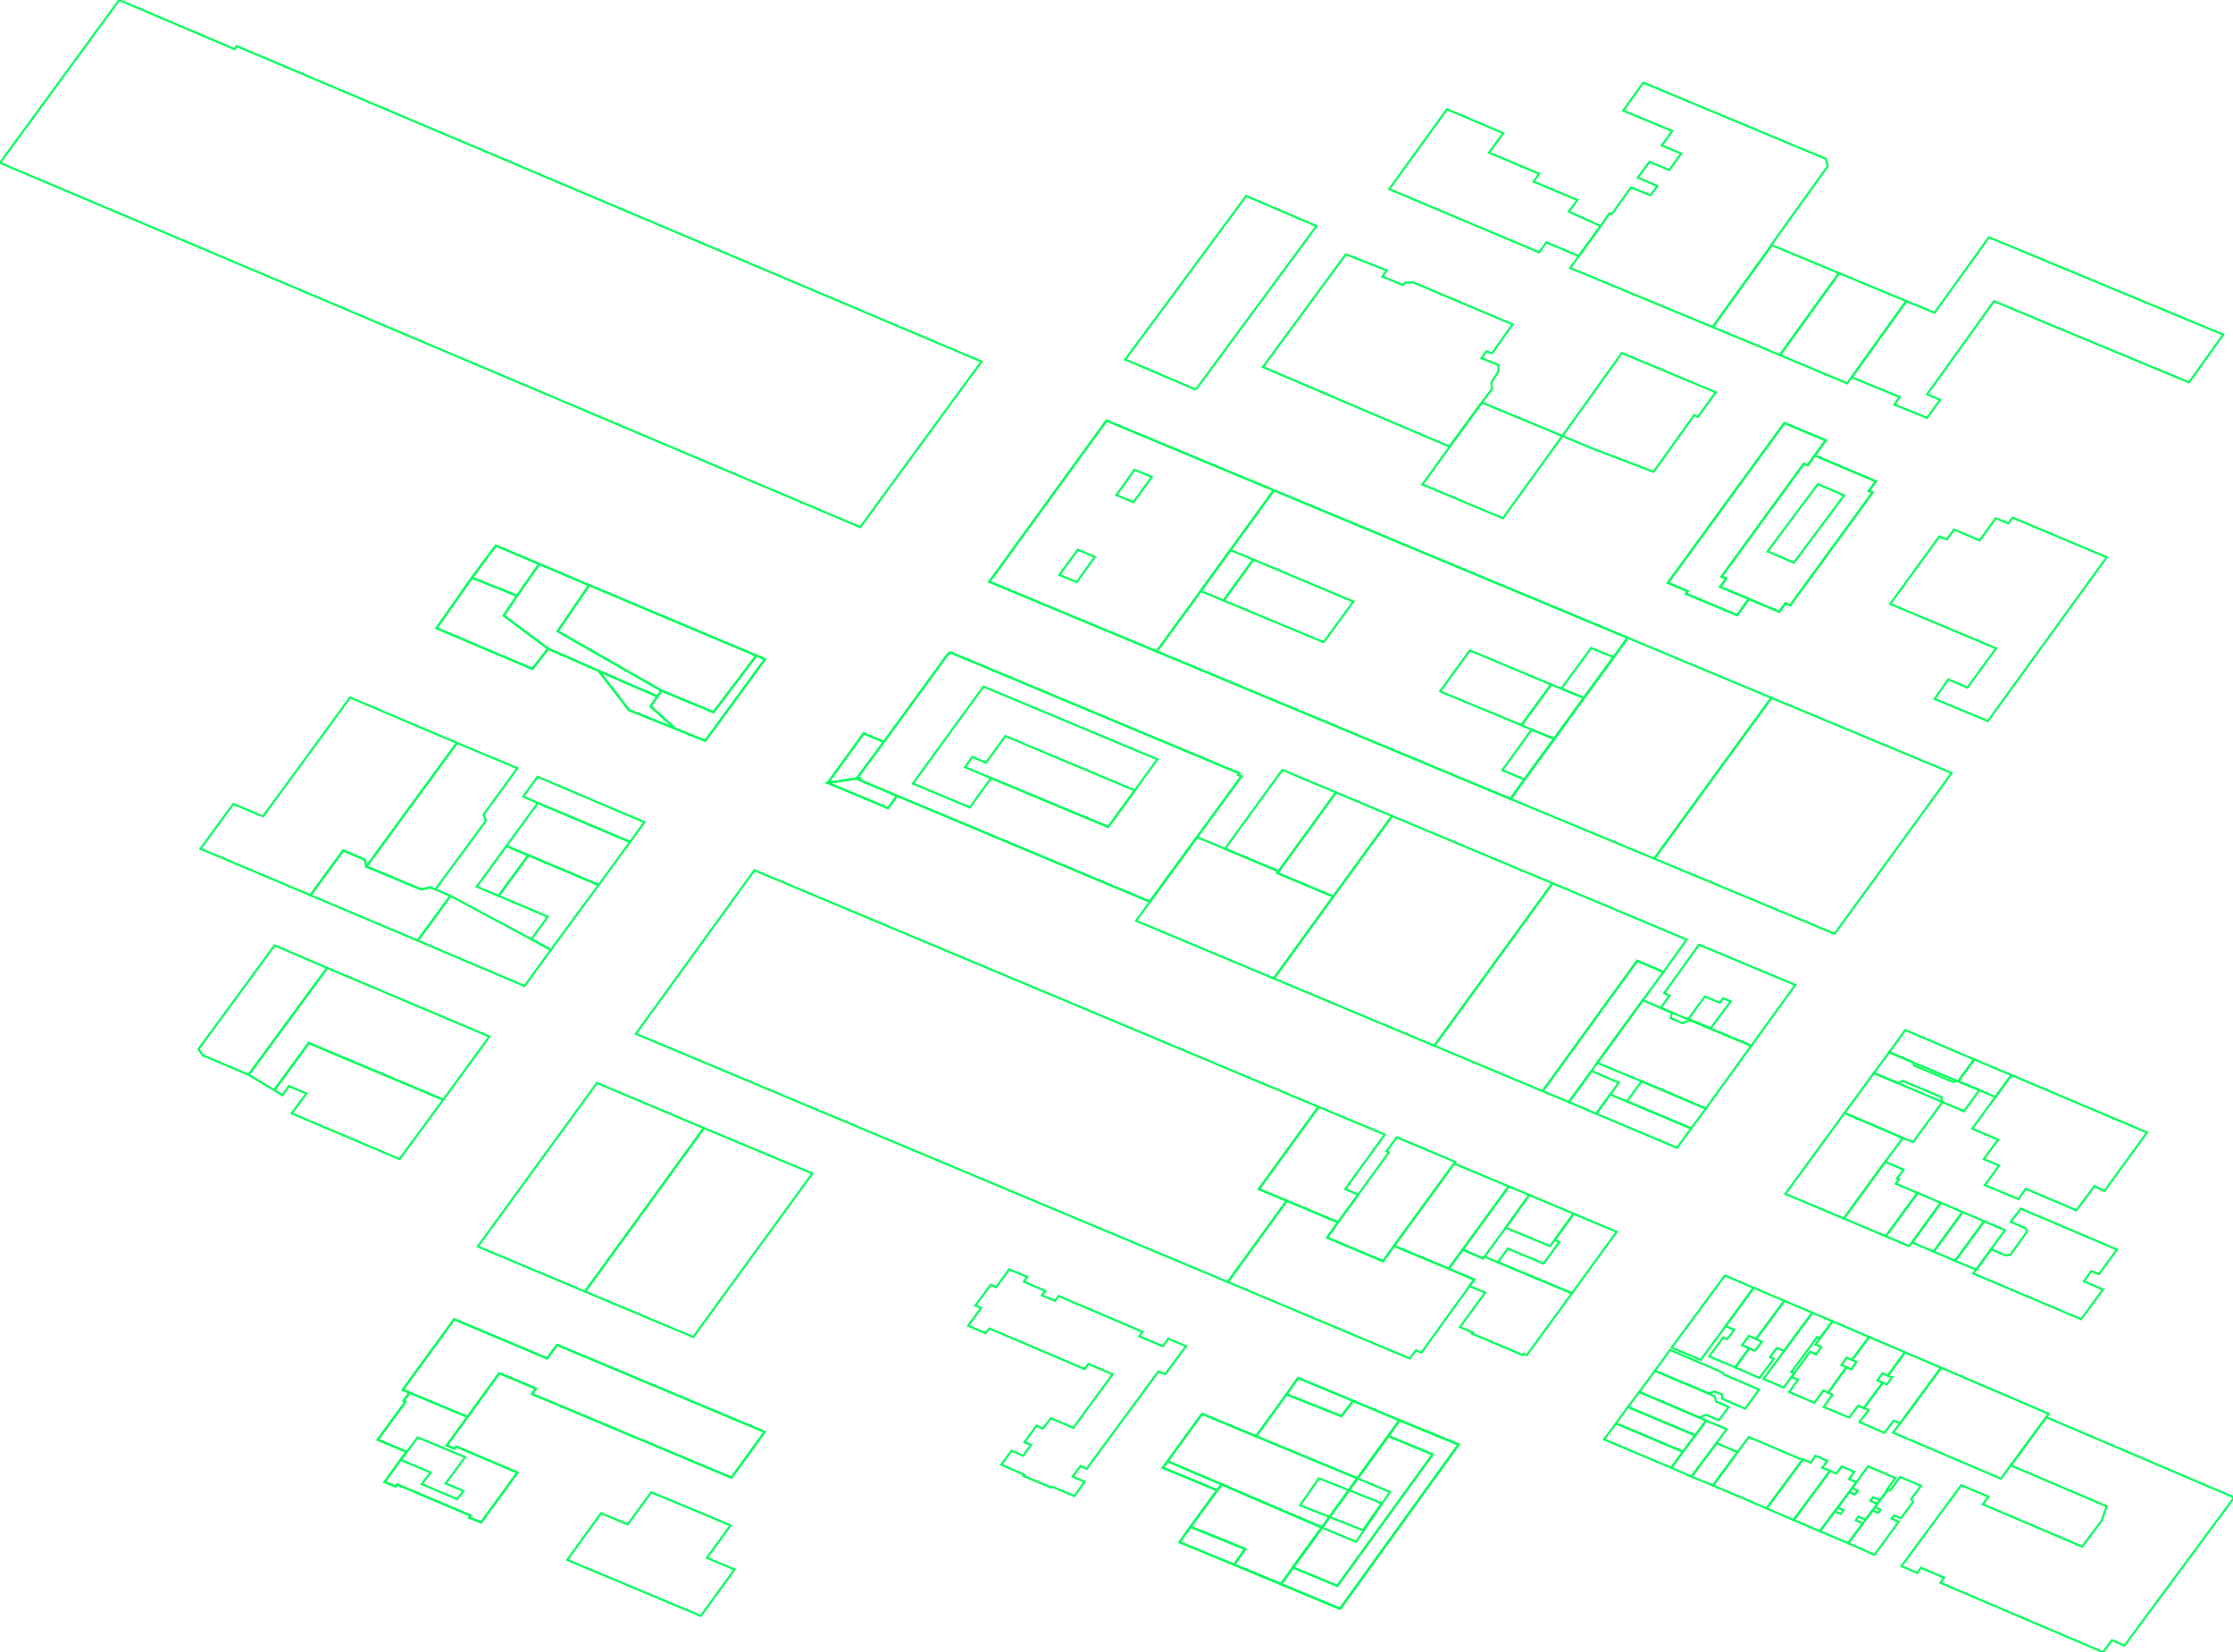 <?xml version="1.0" encoding="iso-8859-1" standalone="no"?>
<!DOCTYPE svg PUBLIC "-//W3C//DTD SVG 1.0//EN" "http://www.w3.org/TR/2001/REC-SVG-20010904/DTD/svg10.dtd">
<svg xmlns="http://www.w3.org/2000/svg" width="1081" height="800">
<path style="fill:rgb(255, 0, 0);fill-opacity:0;fill-rule:evenodd;stroke:rgb(0, 255, 91);stroke-width:1;" d="M 307.832, 500.599 L 365.199, 421.409 L 638.314, 535.979 L 609.382, 575.821 L 622.939, 581.442 L 594.338, 620.789 L 307.832, 500.599 z "/>
<path style="fill:rgb(0, 255, 0);fill-opacity:0;fill-rule:evenodd;stroke:rgb(0, 255, 91);stroke-width:1;" d="M 478.942, 281.711 L 535.648, 203.678 L 616.656, 237.404 L 787.931, 308.824 L 781.153, 318.248 L 766.77, 337.921 L 752.387, 357.76 L 738.004, 377.433 L 731.225, 386.857 L 559.95, 315.437 L 478.942, 281.711 z "/>
<path style="fill:rgb(0, 0, 255);fill-opacity:0;fill-rule:evenodd;stroke:rgb(0, 255, 91);stroke-width:1;" d="M 559.95, 315.437 L 581.277, 286.175 L 595.66, 266.336 L 616.656, 237.404 L 787.931, 308.824 L 781.153, 318.248 L 766.77, 337.921 L 752.387, 357.76 L 738.004, 377.433 L 731.225, 386.857 L 559.95, 315.437 z "/>
<path style="fill:rgb(255, 255, 0);fill-opacity:0;fill-rule:evenodd;stroke:rgb(0, 255, 91);stroke-width:1;" d="M 400.744, 379.087 L 418.103, 355.115 L 427.857, 359.248 L 459.103, 316.429 L 459.599, 316.594 L 460.095, 315.933 L 599.959, 374.458 L 599.463, 375.284 L 600.951, 375.945 L 579.459, 405.373 L 556.644, 436.619 L 434.305, 385.369 L 429.841, 391.321 L 400.744, 379.087 z "/>
<path style="fill:rgb(255, 0, 0);fill-opacity:0;fill-rule:evenodd;stroke:rgb(0, 255, 91);stroke-width:1;" d="M 415.127, 376.441 L 427.857, 359.248 L 459.103, 316.429 L 459.599, 316.594 L 460.095, 315.933 L 599.959, 374.458 L 599.463, 375.284 L 600.951, 375.945 L 579.459, 405.373 L 556.644, 436.619 L 434.305, 385.369 L 415.458, 377.433 L 415.954, 376.772 L 415.127, 376.441 z "/>
<path style="fill:rgb(0, 255, 0);fill-opacity:0;fill-rule:evenodd;stroke:rgb(0, 255, 91);stroke-width:1;" d="M 562.926, 710.725 L 565.241, 707.584 L 573.507, 696.177 L 581.938, 684.604 L 608.06, 695.516 L 622.773, 675.181 L 628.394, 667.245 L 655.011, 678.322 L 677.495, 687.745 L 706.096, 699.483 L 648.729, 779.004 L 620.128, 767.101 L 597.479, 757.677 L 571.027, 746.766 L 576.317, 739.326 L 589.213, 721.637 L 562.926, 710.725 z "/>
<path style="fill:rgb(0, 0, 255);fill-opacity:0;fill-rule:evenodd;stroke:rgb(0, 255, 91);stroke-width:1;" d="M 800.827, 415.788 L 829.428, 376.441 L 857.533, 337.921 L 944.823, 374.292 L 905.972, 427.692 L 888.117, 452.16 L 800.827, 415.788 z "/>
<path style="fill:rgb(255, 255, 0);fill-opacity:0;fill-rule:evenodd;stroke:rgb(0, 255, 91);stroke-width:1;" d="M 920.521, 758.338 L 949.452, 719.157 L 962.678, 724.778 L 959.868, 728.415 L 1007.98, 748.915 L 1017.4, 736.35 L 1019.88, 729.407 L 973.424, 709.568 L 990.618, 686.257 L 1081.55, 725.108 L 1054.27, 761.976 L 1043.36, 776.689 L 1028.48, 796.859 L 1022.36, 794.214 L 1018.06, 800 L 939.368, 766.439 L 941.186, 763.959 L 929.944, 759.165 L 928.126, 761.645 L 920.521, 758.338 z "/>
<path style="fill:rgb(255, 0, 0);fill-opacity:0;fill-rule:evenodd;stroke:rgb(0, 255, 91);stroke-width:1;" d="M 478.942, 281.711 L 535.648, 203.678 L 616.656, 237.404 L 595.66, 266.336 L 581.277, 286.175 L 559.95, 315.437 L 478.942, 281.711 z "/>
<path style="fill:rgb(0, 255, 0);fill-opacity:0;fill-rule:evenodd;stroke:rgb(0, 255, 91);stroke-width:1;" d="M 616.656, 473.817 L 645.423, 434.139 L 673.858, 395.123 L 751.56, 427.692 L 694.358, 506.386 L 616.656, 473.817 z "/>
<path style="fill:rgb(0, 0, 255);fill-opacity:0;fill-rule:evenodd;stroke:rgb(0, 255, 91);stroke-width:1;" d="M 731.225, 386.857 L 738.004, 377.433 L 752.387, 357.76 L 766.77, 337.921 L 781.153, 318.248 L 787.931, 308.824 L 857.533, 337.921 L 829.428, 376.441 L 800.827, 415.788 L 731.225, 386.857 z "/>
<path style="fill:rgb(255, 255, 0);fill-opacity:0;fill-rule:evenodd;stroke:rgb(0, 255, 91);stroke-width:1;" d="M 182.848, 697.169 L 196.239, 678.818 L 195.412, 678.322 L 198.223, 674.354 L 194.916, 673.032 L 219.88, 638.81 L 257.905, 654.846 L 264.848, 657.822 L 269.642, 651.209 L 370.159, 693.366 L 354.123, 715.52 L 257.574, 675.015 L 259.392, 672.37 L 241.703, 664.931 L 226.328, 686.092 L 216.243, 699.979 L 220.045, 701.467 L 220.872, 700.475 L 250.465, 713.04 L 232.941, 737.177 L 227.154, 734.863 L 227.816, 733.871 L 192.271, 718.826 L 191.445, 719.818 L 186.154, 717.669 L 196.735, 702.955 L 182.848, 697.169 z "/>
<path style="fill:rgb(255, 0, 0);fill-opacity:0;fill-rule:evenodd;stroke:rgb(0, 255, 91);stroke-width:1;" d="M 211.283, 304.195 L 228.477, 279.727 L 240.05, 264.187 L 261.046, 273.114 L 285.183, 283.364 L 370.324, 319.24 L 341.393, 358.752 L 326.844, 352.8 L 304.526, 343.873 L 289.812, 324.861 L 265.344, 314.114 L 257.739, 323.869 L 211.283, 304.195 z "/>
<path style="fill:rgb(0, 255, 0);fill-opacity:0;fill-rule:evenodd;stroke:rgb(0, 255, 91);stroke-width:1;" d="M 611.366, 177.723 L 651.54, 123.166 L 671.378, 130.936 L 669.229, 133.912 L 679.149, 138.045 L 680.306, 136.888 L 684.108, 136.722 L 732.217, 157.057 L 722.298, 171.11 L 719.653, 170.118 L 717.173, 173.424 L 725.439, 176.731 L 725.439, 179.707 L 721.967, 185.328 L 722.298, 188.303 L 717.338, 194.916 L 701.633, 216.243 L 611.366, 177.723 z "/>
<path style="fill:rgb(0, 0, 255);fill-opacity:0;fill-rule:evenodd;stroke:rgb(0, 255, 91);stroke-width:1;" d="M 694.358, 506.386 L 751.56, 427.692 L 816.532, 454.97 L 805.29, 470.676 L 792.56, 465.22 L 746.766, 528.374 L 694.358, 506.386 z "/>
<path style="fill:rgb(255, 255, 0);fill-opacity:0;fill-rule:evenodd;stroke:rgb(0, 255, 91);stroke-width:1;" d="M 283.199, 625.418 L 340.732, 546.229 L 393.304, 568.217 L 335.607, 647.406 L 283.199, 625.418 z "/>
<path style="fill:rgb(255, 0, 0);fill-opacity:0;fill-rule:evenodd;stroke:rgb(0, 255, 91);stroke-width:1;" d="M 896.384, 182.682 L 922.835, 145.815 L 936.557, 151.436 L 962.844, 114.9 L 1076.26, 162.017 L 1059.72, 185.162 L 993.263, 157.553 L 965.323, 145.815 L 932.92, 190.949 L 939.202, 193.594 L 932.92, 202.356 L 917.049, 195.908 L 919.694, 192.271 L 896.384, 182.682 z "/>
<path style="fill:rgb(0, 255, 0);fill-opacity:0;fill-rule:evenodd;stroke:rgb(0, 255, 91);stroke-width:1;" d="M 231.287, 603.596 L 288.985, 524.406 L 340.732, 546.229 L 283.199, 625.418 L 231.287, 603.596 z "/>
<path style="fill:rgb(0, 0, 255);fill-opacity:0;fill-rule:evenodd;stroke:rgb(0, 255, 91);stroke-width:1;" d="M 915.065, 292.457 L 938.872, 259.723 L 942.509, 261.211 L 945.981, 256.417 L 958.38, 261.707 L 966.15, 250.961 L 972.267, 253.441 L 974.251, 250.63 L 1019.88, 269.808 L 962.348, 349.163 L 936.557, 338.417 L 943.17, 328.994 L 952.428, 332.961 L 966.315, 313.949 L 915.065, 292.457 z "/>
<path style="fill:rgb(255, 255, 0);fill-opacity:0;fill-rule:evenodd;stroke:rgb(0, 255, 91);stroke-width:1;" d="M 807.44, 282.207 L 863.815, 204.836 L 883.819, 213.267 L 878.529, 220.541 L 908.122, 233.106 L 904.65, 237.735 L 906.468, 238.562 L 866.625, 293.118 L 864.311, 292.126 L 861.335, 296.26 L 846.621, 289.977 L 841, 297.913 L 816.202, 287.497 L 817.028, 286.34 L 807.44, 282.207 z "/>
<path style="fill:rgb(255, 0, 0);fill-opacity:0;fill-rule:evenodd;stroke:rgb(0, 255, 91);stroke-width:1;" d="M 194.916, 673.032 L 219.88, 638.81 L 257.905, 654.846 L 264.848, 657.822 L 269.642, 651.209 L 370.159, 693.366 L 354.123, 715.52 L 257.574, 675.015 L 259.392, 672.37 L 241.703, 664.931 L 226.328, 686.092 L 198.223, 674.354 L 194.916, 673.032 z "/>
<path style="fill:rgb(0, 255, 0);fill-opacity:0;fill-rule:evenodd;stroke:rgb(0, 255, 91);stroke-width:1;" d="M 594.338, 620.789 L 622.939, 581.442 L 647.737, 591.858 L 642.447, 599.297 L 669.56, 610.705 L 674.85, 603.265 L 701.302, 614.342 L 713.701, 619.632 L 711.387, 622.773 L 688.076, 655.011 L 685.431, 653.854 L 682.455, 657.822 L 594.338, 620.789 z "/>
<path style="fill:rgb(0, 0, 255);fill-opacity:0;fill-rule:evenodd;stroke:rgb(0, 255, 91);stroke-width:1;" d="M 441.909, 379.417 L 476.131, 332.465 L 560.281, 367.679 L 549.37, 382.724 L 536.474, 400.413 L 479.769, 376.772 L 469.518, 390.99 L 441.909, 379.417 z "/>
<path style="fill:rgb(255, 255, 0);fill-opacity:0;fill-rule:evenodd;stroke:rgb(0, 255, 91);stroke-width:1;" d="M 468.692, 641.951 L 474.974, 633.354 L 472.164, 632.197 L 479.603, 622.112 L 482.248, 623.269 L 488.531, 614.672 L 497.293, 618.31 L 495.64, 620.624 L 506.055, 625.088 L 504.402, 627.237 L 510.684, 629.882 L 512.503, 627.568 L 553.172, 644.927 L 551.519, 647.076 L 562.926, 651.87 L 565.571, 648.233 L 574.168, 651.87 L 564.083, 665.427 L 560.777, 664.104 L 526.059, 711.221 L 523.083, 709.899 L 519.281, 715.024 L 525.067, 717.504 L 520.107, 724.447 L 509.196, 719.818 L 508.865, 720.314 L 495.474, 714.693 L 495.97, 714.197 L 484.728, 709.237 L 489.688, 702.459 L 495.309, 704.939 L 499.111, 699.649 L 495.97, 698.326 L 501.757, 690.391 L 504.898, 691.713 L 508.7, 686.753 L 519.611, 691.383 L 538.624, 665.427 L 526.886, 660.467 L 525.067, 662.947 L 478.942, 643.273 L 477.123, 645.588 L 468.692, 641.951 z "/>
<path style="fill:rgb(255, 0, 0);fill-opacity:0;fill-rule:evenodd;stroke:rgb(0, 255, 91);stroke-width:1;" d="M 544.741, 174.086 L 603.265, 94.896 L 637.322, 109.444 L 579.293, 188.138 L 578.467, 188.469 L 544.741, 174.086 z "/>
<path style="fill:rgb(0, 255, 0);fill-opacity:0;fill-rule:evenodd;stroke:rgb(0, 255, 91);stroke-width:1;" d="M 120.355, 520.438 L 158.38, 468.692 L 236.908, 501.922 L 214.59, 532.507 L 149.452, 505.063 L 132.755, 527.878 L 120.355, 520.438 z "/>
<path style="fill:rgb(0, 0, 255);fill-opacity:0;fill-rule:evenodd;stroke:rgb(0, 255, 91);stroke-width:1;" d="M 550.031, 445.877 L 556.644, 436.619 L 579.459, 405.373 L 593.015, 410.994 L 618.971, 421.905 L 618.31, 422.732 L 645.423, 434.139 L 616.656, 473.817 L 550.031, 445.877 z "/>
<path style="fill:rgb(255, 255, 0);fill-opacity:0;fill-rule:evenodd;stroke:rgb(0, 255, 91);stroke-width:1;" d="M 954.743, 546.559 L 965.985, 531.184 L 973.755, 520.603 L 1039.39, 548.378 L 1018.72, 576.813 L 1013.93, 574.334 L 1005.17, 586.072 L 980.698, 575.656 L 977.061, 580.616 L 960.86, 573.838 L 967.803, 564.414 L 960.364, 561.273 L 967.307, 551.85 L 954.743, 546.559 z "/>
<path style="fill:rgb(255, 0, 0);fill-opacity:0;fill-rule:evenodd;stroke:rgb(0, 255, 91);stroke-width:1;" d="M 620.128, 767.101 L 625.914, 759 L 639.967, 739.657 L 657.161, 715.85 L 672.04, 695.35 L 677.495, 687.745 L 706.096, 699.483 L 648.729, 779.004 L 620.128, 767.101 z "/>
<path style="fill:rgb(0, 255, 0);fill-opacity:0;fill-rule:evenodd;stroke:rgb(0, 255, 91);stroke-width:1;" d="M 565.241, 707.584 L 573.507, 696.177 L 581.938, 684.604 L 608.06, 695.516 L 657.161, 715.85 L 672.866, 722.463 L 656.499, 746.601 L 639.967, 739.657 L 591.527, 718.826 L 565.241, 707.584 z "/>
<path style="fill:rgb(0, 0, 255);fill-opacity:0;fill-rule:evenodd;stroke:rgb(0, 255, 91);stroke-width:1;" d="M 269.973, 305.683 L 285.183, 283.364 L 366.191, 317.421 L 345.361, 344.865 L 320.231, 334.449 L 269.973, 305.683 z "/>
<path style="fill:rgb(255, 255, 0);fill-opacity:0;fill-rule:evenodd;stroke:rgb(0, 255, 91);stroke-width:1;" d="M 832.734, 284.191 L 835.71, 280.058 L 833.395, 279.231 L 873.238, 224.509 L 875.057, 225.336 L 878.529, 220.541 L 908.122, 233.106 L 904.65, 237.735 L 906.468, 238.562 L 866.625, 293.118 L 864.311, 292.126 L 861.335, 296.26 L 832.734, 284.191 z "/>
<path style="fill:rgb(255, 0, 0);fill-opacity:0;fill-rule:evenodd;stroke:rgb(0, 255, 91);stroke-width:1;" d="M 274.602, 755.363 L 290.969, 732.713 L 303.864, 738.169 L 315.272, 722.629 L 339.244, 732.548 L 353.627, 738.665 L 342.219, 754.371 L 355.611, 759.992 L 339.244, 782.476 L 274.602, 755.363 z "/>
<path style="fill:rgb(0, 255, 0);fill-opacity:0;fill-rule:evenodd;stroke:rgb(0, 255, 91);stroke-width:1;" d="M 177.392, 419.591 L 221.203, 359.744 L 250.465, 371.978 L 234.098, 394.462 L 235.255, 397.437 L 210.787, 430.667 L 208.142, 429.676 L 203.844, 430.667 L 177.392, 419.591 z "/>
<path style="fill:rgb(0, 0, 255);fill-opacity:0;fill-rule:evenodd;stroke:rgb(0, 255, 91);stroke-width:1;" d="M 132.755, 527.878 L 149.452, 505.063 L 214.59, 532.507 L 193.428, 561.273 L 141.186, 539.12 L 144.327, 534.987 L 148.295, 529.531 L 139.864, 525.894 L 136.722, 530.358 L 132.755, 527.878 z "/>
<path style="fill:rgb(255, 255, 0);fill-opacity:0;fill-rule:evenodd;stroke:rgb(0, 255, 91);stroke-width:1;" d="M 756.355, 211.118 L 785.121, 170.944 L 830.585, 189.957 L 821.988, 201.86 L 820.169, 201.033 L 800.496, 228.477 L 769.746, 216.739 L 756.355, 211.118 z "/>
<path style="fill:rgb(255, 0, 0);fill-opacity:0;fill-rule:evenodd;stroke:rgb(0, 255, 91);stroke-width:1;" d="M 916.388, 693.697 L 919.859, 689.233 L 939.698, 662.286 L 991.775, 684.604 L 990.618, 686.257 L 973.424, 709.568 L 968.63, 716.016 L 916.388, 693.697 z "/>
<path style="fill:rgb(0, 255, 0);fill-opacity:0;fill-rule:evenodd;stroke:rgb(0, 255, 91);stroke-width:1;" d="M 807.44, 282.207 L 863.815, 204.836 L 883.819, 213.267 L 878.529, 220.541 L 875.057, 225.336 L 873.238, 224.509 L 833.395, 279.231 L 835.71, 280.058 L 832.734, 284.191 L 846.621, 289.977 L 841, 297.913 L 816.202, 287.497 L 817.028, 286.34 L 807.44, 282.207 z "/>
<path style="fill:rgb(0, 0, 255);fill-opacity:0;fill-rule:evenodd;stroke:rgb(0, 255, 91);stroke-width:1;" d="M 182.848, 697.169 L 196.239, 678.818 L 195.412, 678.322 L 198.223, 674.354 L 226.328, 686.092 L 216.243, 699.979 L 220.045, 701.467 L 220.872, 700.475 L 250.465, 713.04 L 232.941, 737.177 L 227.154, 734.863 L 227.816, 733.871 L 192.271, 718.826 L 191.445, 719.818 L 186.154, 717.669 L 196.735, 702.955 L 182.848, 697.169 z "/>
<path style="fill:rgb(255, 255, 0);fill-opacity:0;fill-rule:evenodd;stroke:rgb(0, 255, 91);stroke-width:1;" d="M 773.218, 514.652 L 795.206, 484.398 L 803.968, 488.035 L 809.423, 490.349 L 808.762, 492.994 L 814.714, 495.474 L 818.186, 493.986 L 847.778, 506.386 L 825.79, 536.805 L 794.71, 523.579 L 773.218, 514.652 z "/>
<path style="fill:rgb(255, 0, 0);fill-opacity:0;fill-rule:evenodd;stroke:rgb(0, 255, 91);stroke-width:1;" d="M 688.572, 234.594 L 717.338, 194.916 L 756.355, 211.118 L 727.919, 250.465 L 727.588, 250.961 L 688.572, 234.594 z "/>
<path style="fill:rgb(0, 255, 0);fill-opacity:0;fill-rule:evenodd;stroke:rgb(0, 255, 91);stroke-width:1;" d="M 955.239, 616.656 L 956.727, 614.838 L 963.836, 604.918 L 970.944, 607.894 L 973.259, 607.564 L 981.36, 596.322 L 980.698, 594.834 L 973.424, 591.692 L 978.219, 585.245 L 1024.84, 605.084 L 1016.08, 616.987 L 1012.44, 615.499 L 1008.8, 620.459 L 1018.06, 624.427 L 1007.48, 638.81 L 955.239, 616.656 z "/>
<path style="fill:rgb(0, 0, 255);fill-opacity:0;fill-rule:evenodd;stroke:rgb(0, 255, 91);stroke-width:1;" d="M 625.914, 759 L 639.967, 739.657 L 657.161, 715.85 L 672.04, 695.35 L 693.532, 704.278 L 647.406, 767.927 L 625.914, 759 z "/>
<path style="fill:rgb(255, 255, 0);fill-opacity:0;fill-rule:evenodd;stroke:rgb(0, 255, 91);stroke-width:1;" d="M 609.382, 575.821 L 638.314, 535.979 L 670.386, 549.37 L 651.209, 575.821 L 657.491, 578.467 L 647.737, 591.858 L 622.939, 581.442 L 609.382, 575.821 z "/>
<path style="fill:rgb(255, 0, 0);fill-opacity:0;fill-rule:evenodd;stroke:rgb(0, 255, 91);stroke-width:1;" d="M 642.447, 599.297 L 647.737, 591.858 L 657.491, 578.467 L 672.37, 557.967 L 671.213, 557.471 L 676.173, 550.692 L 704.443, 562.596 L 703.947, 563.422 L 674.85, 603.265 L 669.56, 610.705 L 642.447, 599.297 z "/>
<path style="fill:rgb(0, 255, 0);fill-opacity:0;fill-rule:evenodd;stroke:rgb(0, 255, 91);stroke-width:1;" d="M 829.097, 158.38 L 857.533, 118.868 L 857.698, 118.702 L 890.267, 132.259 L 861.666, 171.936 L 829.097, 158.38 z "/>
<path style="fill:rgb(0, 0, 255);fill-opacity:0;fill-rule:evenodd;stroke:rgb(0, 255, 91);stroke-width:1;" d="M 861.666, 171.936 L 890.267, 132.259 L 922.835, 145.815 L 896.384, 182.682 L 894.234, 185.658 L 861.666, 171.936 z "/>
<path style="fill:rgb(255, 255, 0);fill-opacity:0;fill-rule:evenodd;stroke:rgb(0, 255, 91);stroke-width:1;" d="M 803.968, 488.035 L 808.266, 482.083 L 805.621, 480.926 L 822.484, 457.45 L 869.105, 476.958 L 847.778, 506.386 L 818.186, 493.986 L 809.423, 490.349 L 803.968, 488.035 z M 817.359, 493.325 L 828.105, 497.954 L 837.859, 484.894 L 834.222, 483.406 L 832.569, 485.555 L 825.294, 482.579 L 817.359, 493.325 z "/>
<path style="fill:rgb(255, 0, 0);fill-opacity:0;fill-rule:evenodd;stroke:rgb(0, 255, 91);stroke-width:1;" d="M 701.302, 614.342 L 708.08, 605.084 L 718, 609.382 L 718.661, 608.555 L 725.108, 611.201 L 760.984, 626.245 L 739.161, 656.169 L 737.508, 655.507 L 737.177, 656.169 L 712.544, 645.753 L 713.04, 645.257 L 706.758, 642.612 L 718.992, 625.914 L 711.387, 622.773 L 713.701, 619.632 L 701.302, 614.342 z "/>
<path style="fill:rgb(0, 255, 0);fill-opacity:0;fill-rule:evenodd;stroke:rgb(0, 255, 91);stroke-width:1;" d="M 608.06, 695.516 L 622.773, 675.181 L 649.39, 685.762 L 655.011, 678.322 L 677.495, 687.745 L 672.04, 695.35 L 657.161, 715.85 L 608.06, 695.516 z "/>
<path style="fill:rgb(0, 0, 255);fill-opacity:0;fill-rule:evenodd;stroke:rgb(0, 255, 91);stroke-width:1;" d="M 576.317, 739.326 L 589.213, 721.637 L 591.527, 718.826 L 639.967, 739.657 L 625.914, 759 L 620.128, 767.101 L 597.479, 757.677 L 602.769, 750.072 L 576.317, 739.326 z "/>
<path style="fill:rgb(255, 255, 0);fill-opacity:0;fill-rule:evenodd;stroke:rgb(0, 255, 91);stroke-width:1;" d="M 467.204, 371.482 L 470.676, 366.522 L 477.289, 369.333 L 486.712, 356.437 L 549.37, 382.724 L 536.474, 400.413 L 479.769, 376.772 L 467.204, 371.482 z "/>
<path style="fill:rgb(255, 0, 0);fill-opacity:0;fill-rule:evenodd;stroke:rgb(0, 255, 91);stroke-width:1;" d="M 864.311, 578.136 L 892.912, 538.954 L 921.182, 551.023 L 912.585, 562.596 L 892.581, 590.039 L 864.311, 578.136 z "/>
<path style="fill:rgb(0, 255, 0);fill-opacity:0;fill-rule:evenodd;stroke:rgb(0, 255, 91);stroke-width:1;" d="M 150.279, 433.478 L 166.15, 411.821 L 176.565, 416.284 L 177.392, 419.591 L 203.844, 430.667 L 208.142, 429.676 L 210.787, 430.667 L 218.062, 433.809 L 202.191, 455.466 L 150.279, 433.478 z "/>
<path style="fill:rgb(0, 0, 255);fill-opacity:0;fill-rule:evenodd;stroke:rgb(0, 255, 91);stroke-width:1;" d="M 618.31, 422.732 L 618.971, 421.905 L 646.745, 383.716 L 673.858, 395.123 L 645.423, 434.139 L 618.31, 422.732 z "/>
<path style="fill:rgb(255, 255, 0);fill-opacity:0;fill-rule:evenodd;stroke:rgb(0, 255, 91);stroke-width:1;" d="M 674.85, 603.265 L 703.947, 563.422 L 730.399, 574.499 L 708.08, 605.084 L 701.302, 614.342 L 674.85, 603.265 z "/>
<path style="fill:rgb(255, 0, 0);fill-opacity:0;fill-rule:evenodd;stroke:rgb(0, 255, 91);stroke-width:1;" d="M 202.191, 455.466 L 218.062, 433.809 L 257.243, 454.805 L 266.667, 459.93 L 253.937, 477.454 L 202.191, 455.466 z "/>
<path style="fill:rgb(0, 255, 0);fill-opacity:0;fill-rule:evenodd;stroke:rgb(0, 255, 91);stroke-width:1;" d="M 593.015, 410.994 L 620.789, 372.804 L 646.745, 383.716 L 618.971, 421.905 L 593.015, 410.994 z "/>
<path style="fill:rgb(0, 0, 255);fill-opacity:0;fill-rule:evenodd;stroke:rgb(0, 255, 91);stroke-width:1;" d="M 592.354, 290.804 L 606.737, 270.965 L 655.177, 291.3 L 640.794, 310.973 L 592.354, 290.804 z "/>
<path style="fill:rgb(255, 255, 0);fill-opacity:0;fill-rule:evenodd;stroke:rgb(0, 255, 91);stroke-width:1;" d="M 243.852, 298.078 L 250.3, 288.489 L 261.046, 273.114 L 285.183, 283.364 L 269.973, 305.683 L 320.231, 334.449 L 318.248, 337.26 L 289.812, 324.861 L 265.344, 314.114 L 243.852, 298.078 z "/>
<path style="fill:rgb(255, 0, 0);fill-opacity:0;fill-rule:evenodd;stroke:rgb(0, 255, 91);stroke-width:1;" d="M 245.175, 409.671 L 260.384, 388.841 L 305.022, 407.688 L 289.812, 428.518 L 255.755, 414.135 L 245.175, 409.671 z "/>
<path style="fill:rgb(0, 255, 0);fill-opacity:0;fill-rule:evenodd;stroke:rgb(0, 255, 91);stroke-width:1;" d="M 211.283, 304.195 L 228.477, 279.727 L 250.3, 288.489 L 243.852, 298.078 L 265.344, 314.114 L 257.739, 323.869 L 211.283, 304.195 z "/>
<path style="fill:rgb(0, 0, 255);fill-opacity:0;fill-rule:evenodd;stroke:rgb(0, 255, 91);stroke-width:1;" d="M 746.766, 528.374 L 792.56, 465.22 L 805.29, 470.676 L 795.206, 484.398 L 773.218, 514.652 L 770.407, 518.62 L 759.496, 533.664 L 746.766, 528.374 z "/>
<path style="fill:rgb(255, 255, 0);fill-opacity:0;fill-rule:evenodd;stroke:rgb(0, 255, 91);stroke-width:1;" d="M 241.372, 433.809 L 255.755, 414.135 L 289.812, 428.518 L 266.667, 459.93 L 257.243, 454.805 L 265.179, 443.893 L 241.372, 433.809 z "/>
<path style="fill:rgb(255, 0, 0);fill-opacity:0;fill-rule:evenodd;stroke:rgb(0, 255, 91);stroke-width:1;" d="M 697.169, 334.78 L 711.552, 314.941 L 750.899, 331.473 L 736.516, 351.147 L 697.169, 334.78 z "/>
<path style="fill:rgb(0, 255, 0);fill-opacity:0;fill-rule:evenodd;stroke:rgb(0, 255, 91);stroke-width:1;" d="M 725.108, 611.201 L 729.903, 604.588 L 747.262, 611.862 L 754.867, 601.447 L 752.552, 600.455 L 761.81, 587.725 L 782.641, 596.487 L 760.984, 626.245 L 725.108, 611.201 z "/>
<path style="fill:rgb(0, 0, 255);fill-opacity:0;fill-rule:evenodd;stroke:rgb(0, 255, 91);stroke-width:1;" d="M 892.912, 538.954 L 907.13, 519.611 L 918.537, 524.406 L 940.029, 533.499 L 940.36, 533.664 L 926.142, 553.007 L 921.182, 551.023 L 892.912, 538.954 z "/>
<path style="fill:rgb(255, 255, 0);fill-opacity:0;fill-rule:evenodd;stroke:rgb(0, 255, 91);stroke-width:1;" d="M 829.262, 719.322 L 841.166, 703.12 L 846.621, 695.846 L 872.577, 706.923 L 855.218, 730.399 L 829.262, 719.322 z "/>
<path style="fill:rgb(255, 0, 0);fill-opacity:0;fill-rule:evenodd;stroke:rgb(0, 255, 91);stroke-width:1;" d="M 900.186, 688.572 L 904.65, 682.786 L 902.335, 681.794 L 911.428, 669.56 L 913.412, 670.386 L 916.057, 666.915 L 913.908, 666.088 L 922.174, 654.846 L 939.698, 662.286 L 919.859, 689.233 L 916.718, 687.911 L 912.255, 693.862 L 900.186, 688.572 z "/>
<path style="fill:rgb(0, 255, 0);fill-opacity:0;fill-rule:evenodd;stroke:rgb(0, 255, 91);stroke-width:1;" d="M 866.129, 674.024 L 870.428, 668.072 L 867.287, 666.749 L 868.609, 664.931 L 876.214, 654.515 L 879.19, 655.838 L 881.67, 652.201 L 878.859, 651.044 L 881.008, 648.068 L 887.125, 639.802 L 904.815, 647.406 L 896.549, 658.483 L 893.904, 657.491 L 891.424, 660.963 L 893.904, 662.12 L 884.976, 674.354 L 882.662, 673.362 L 878.363, 679.314 L 866.129, 674.024 z "/>
<path style="fill:rgb(0, 0, 255);fill-opacity:0;fill-rule:evenodd;stroke:rgb(0, 255, 91);stroke-width:1;" d="M 882.827, 681.298 L 887.125, 675.346 L 884.976, 674.354 L 893.904, 662.12 L 896.218, 663.112 L 898.698, 659.475 L 896.549, 658.483 L 904.815, 647.406 L 922.174, 654.846 L 913.908, 666.088 L 911.428, 664.931 L 908.783, 668.403 L 911.428, 669.56 L 902.335, 681.794 L 899.525, 680.636 L 895.226, 686.423 L 882.827, 681.298 z "/>
<path style="fill:rgb(255, 255, 0);fill-opacity:0;fill-rule:evenodd;stroke:rgb(0, 255, 91);stroke-width:1;" d="M 253.275, 385.7 L 260.219, 376.111 L 290.473, 389.006 L 311.965, 398.099 L 305.022, 407.688 L 260.384, 388.841 L 253.275, 385.7 z "/>
<path style="fill:rgb(255, 0, 0);fill-opacity:0;fill-rule:evenodd;stroke:rgb(0, 255, 91);stroke-width:1;" d="M 892.581, 590.039 L 912.585, 562.596 L 921.513, 566.398 L 918.372, 570.696 L 919.364, 571.027 L 917.71, 573.176 L 928.291, 577.64 L 912.916, 598.636 L 892.581, 590.039 z "/>
<path style="fill:rgb(0, 255, 0);fill-opacity:0;fill-rule:evenodd;stroke:rgb(0, 255, 91);stroke-width:1;" d="M 809.258, 652.532 L 835.049, 617.648 L 848.936, 623.6 L 835.379, 642.116 L 823.311, 658.483 L 809.258, 652.532 z "/>
<path style="fill:rgb(0, 0, 255);fill-opacity:0;fill-rule:evenodd;stroke:rgb(0, 255, 91);stroke-width:1;" d="M 314.941, 342.054 L 318.248, 337.26 L 320.231, 334.449 L 345.361, 344.865 L 366.191, 317.421 L 370.324, 319.24 L 341.393, 358.752 L 326.844, 352.8 L 314.941, 342.054 z "/>
<path style="fill:rgb(255, 255, 0);fill-opacity:0;fill-rule:evenodd;stroke:rgb(0, 255, 91);stroke-width:1;" d="M 827.444, 656.83 L 834.222, 647.572 L 836.206, 648.398 L 839.512, 643.935 L 835.379, 642.116 L 848.936, 623.6 L 863.815, 629.882 L 850.093, 648.398 L 846.621, 646.911 L 845.464, 648.564 L 843.315, 651.374 L 846.787, 652.862 L 840.008, 662.12 L 827.444, 656.83 z "/>
<path style="fill:rgb(255, 0, 0);fill-opacity:0;fill-rule:evenodd;stroke:rgb(0, 255, 91);stroke-width:1;" d="M 855.714, 266.997 L 880.017, 234.429 L 892.746, 239.884 L 868.444, 272.453 L 855.714, 266.997 z "/>
<path style="fill:rgb(0, 255, 0);fill-opacity:0;fill-rule:evenodd;stroke:rgb(0, 255, 91);stroke-width:1;" d="M 801.157, 663.774 L 808.431, 653.689 L 833.561, 664.435 L 834.553, 665.592 L 851.581, 672.866 L 844.803, 682.124 L 833.726, 677.33 L 833.561, 675.181 L 830.089, 673.858 L 826.948, 674.685 L 801.157, 663.774 z "/>
<path style="fill:rgb(0, 0, 255);fill-opacity:0;fill-rule:evenodd;stroke:rgb(0, 255, 91);stroke-width:1;" d="M 881.008, 741.476 L 888.117, 731.887 L 891.093, 733.044 L 892.416, 731.225 L 889.605, 730.068 L 895.226, 722.463 L 898.037, 723.621 L 899.359, 721.802 L 896.549, 720.645 L 898.698, 717.669 L 904.319, 710.064 L 917.545, 715.685 L 913.247, 721.637 L 913.577, 721.802 L 910.105, 726.431 L 906.799, 724.943 L 905.476, 726.762 L 908.783, 728.25 L 907.626, 729.903 L 906.468, 731.391 L 903.162, 735.855 L 899.69, 734.367 L 898.367, 736.185 L 901.839, 737.673 L 894.73, 747.262 L 881.008, 741.476 z "/>
<path style="fill:rgb(255, 255, 0);fill-opacity:0;fill-rule:evenodd;stroke:rgb(0, 255, 91);stroke-width:1;" d="M 840.008, 662.12 L 846.787, 652.862 L 849.597, 654.019 L 852.903, 649.721 L 850.093, 648.398 L 863.815, 629.882 L 877.371, 635.669 L 863.65, 654.185 L 860.178, 652.697 L 856.871, 657.161 L 858.69, 657.987 L 851.746, 667.245 L 840.008, 662.12 z "/>
<path style="fill:rgb(255, 0, 0);fill-opacity:0;fill-rule:evenodd;stroke:rgb(0, 255, 91);stroke-width:1;" d="M 894.73, 747.262 L 901.839, 737.673 L 903.162, 735.855 L 906.468, 731.391 L 909.279, 732.548 L 910.436, 731.06 L 907.626, 729.903 L 908.783, 728.25 L 910.105, 726.431 L 913.577, 721.802 L 915.065, 721.637 L 919.859, 715.189 L 929.944, 719.487 L 925.15, 725.935 L 926.142, 727.258 L 920.19, 735.193 L 916.884, 733.871 L 915.726, 735.359 L 919.198, 736.846 L 907.46, 752.883 L 894.73, 747.262 z "/>
<path style="fill:rgb(0, 255, 0);fill-opacity:0;fill-rule:evenodd;stroke:rgb(0, 255, 91);stroke-width:1;" d="M 629.386, 728.911 L 638.479, 715.85 L 668.899, 727.919 L 659.806, 740.98 L 629.386, 728.911 z "/>
<path style="fill:rgb(0, 0, 255);fill-opacity:0;fill-rule:evenodd;stroke:rgb(0, 255, 91);stroke-width:1;" d="M 907.13, 519.611 L 914.569, 509.527 L 925.811, 514.321 L 926.638, 515.974 L 933.747, 518.95 L 945.485, 523.91 L 947.468, 523.414 L 947.964, 523.579 L 958.215, 527.878 L 950.775, 538.128 L 940.36, 533.664 L 940.029, 533.499 L 940.029, 531.349 L 921.182, 523.414 L 918.537, 524.406 L 907.13, 519.611 z "/>
<path style="fill:rgb(255, 255, 0);fill-opacity:0;fill-rule:evenodd;stroke:rgb(0, 255, 91);stroke-width:1;" d="M 772.722, 539.285 L 779.5, 530.027 L 787.601, 533.333 L 818.682, 546.394 L 811.903, 555.817 L 772.722, 539.285 z "/>
<path style="fill:rgb(255, 0, 0);fill-opacity:0;fill-rule:evenodd;stroke:rgb(0, 255, 91);stroke-width:1;" d="M 793.552, 674.024 L 801.157, 663.774 L 826.948, 674.685 L 830.089, 676.173 L 830.75, 678.653 L 836.867, 681.298 L 832.073, 687.745 L 825.956, 685.1 L 822.649, 686.423 L 793.552, 674.024 z "/>
<path style="fill:rgb(0, 255, 0);fill-opacity:0;fill-rule:evenodd;stroke:rgb(0, 255, 91);stroke-width:1;" d="M 914.569, 509.527 L 922.339, 498.781 L 955.735, 512.999 L 947.964, 523.579 L 947.468, 523.414 L 925.811, 514.321 L 914.569, 509.527 z "/>
<path style="fill:rgb(0, 0, 255);fill-opacity:0;fill-rule:evenodd;stroke:rgb(0, 255, 91);stroke-width:1;" d="M 728.911, 594.503 L 740.318, 578.632 L 761.81, 587.725 L 752.552, 600.455 L 750.403, 603.43 L 728.911, 594.503 z "/>
<path style="fill:rgb(255, 255, 0);fill-opacity:0;fill-rule:evenodd;stroke:rgb(0, 255, 91);stroke-width:1;" d="M 194.09, 706.923 L 202.191, 696.012 L 225.17, 705.6 L 215.747, 718.33 L 224.344, 721.967 L 221.368, 725.935 L 204.174, 718.661 L 208.473, 713.04 L 194.09, 706.923 z "/>
<path style="fill:rgb(255, 0, 0);fill-opacity:0;fill-rule:evenodd;stroke:rgb(0, 255, 91);stroke-width:1;" d="M 855.218, 730.399 L 872.577, 706.923 L 872.742, 706.592 L 876.545, 708.246 L 878.859, 704.939 L 879.355, 705.104 L 884.646, 707.419 L 882.166, 710.725 L 885.968, 712.213 L 868.279, 736.02 L 855.218, 730.399 z "/>
<path style="fill:rgb(0, 255, 0);fill-opacity:0;fill-rule:evenodd;stroke:rgb(0, 255, 91);stroke-width:1;" d="M 228.477, 279.727 L 240.05, 264.187 L 261.046, 273.114 L 250.3, 288.489 L 228.477, 279.727 z "/>
<path style="fill:rgb(0, 0, 255);fill-opacity:0;fill-rule:evenodd;stroke:rgb(0, 255, 91);stroke-width:1;" d="M 868.279, 736.02 L 885.968, 712.213 L 888.944, 713.536 L 891.589, 710.064 L 897.706, 712.709 L 895.061, 716.181 L 898.698, 717.669 L 896.549, 720.645 L 895.226, 722.463 L 889.605, 730.068 L 888.117, 731.887 L 881.008, 741.476 L 868.279, 736.02 z "/>
<path style="fill:rgb(255, 255, 0);fill-opacity:0;fill-rule:evenodd;stroke:rgb(0, 255, 91);stroke-width:1;" d="M 736.516, 351.147 L 750.899, 331.473 L 755.859, 333.457 L 766.77, 337.921 L 752.387, 357.76 L 741.476, 353.296 L 736.516, 351.147 z "/>
<path style="fill:rgb(255, 0, 0);fill-opacity:0;fill-rule:evenodd;stroke:rgb(0, 255, 91);stroke-width:1;" d="M 708.08, 605.084 L 730.399, 574.499 L 740.318, 578.632 L 728.911, 594.503 L 718.661, 608.555 L 718, 609.382 L 708.08, 605.084 z "/>
<path style="fill:rgb(0, 255, 0);fill-opacity:0;fill-rule:evenodd;stroke:rgb(0, 255, 91);stroke-width:1;" d="M 787.601, 533.333 L 794.71, 523.579 L 825.79, 536.805 L 818.682, 546.394 L 787.601, 533.333 z "/>
<path style="fill:rgb(0, 0, 255);fill-opacity:0;fill-rule:evenodd;stroke:rgb(0, 255, 91);stroke-width:1;" d="M 853.73, 667.741 L 863.65, 654.185 L 877.371, 635.669 L 887.125, 639.802 L 881.008, 648.068 L 879.686, 647.406 L 874.892, 654.019 L 867.121, 664.435 L 868.609, 664.931 L 867.287, 666.749 L 863.484, 671.874 L 853.73, 667.741 z "/>
<path style="fill:rgb(255, 255, 0);fill-opacity:0;fill-rule:evenodd;stroke:rgb(0, 255, 91);stroke-width:1;" d="M 782.31, 689.233 L 788.097, 681.298 L 820.665, 695.02 L 814.714, 702.955 L 782.31, 689.233 z "/>
<path style="fill:rgb(255, 0, 0);fill-opacity:0;fill-rule:evenodd;stroke:rgb(0, 255, 91);stroke-width:1;" d="M 776.524, 697.004 L 782.31, 689.233 L 814.714, 702.955 L 809.093, 710.725 L 776.524, 697.004 z "/>
<path style="fill:rgb(0, 255, 0);fill-opacity:0;fill-rule:evenodd;stroke:rgb(0, 255, 91);stroke-width:1;" d="M 912.916, 598.636 L 928.291, 577.64 L 939.533, 582.434 L 925.646, 601.612 L 924.158, 603.43 L 912.916, 598.636 z "/>
<path style="fill:rgb(0, 0, 255);fill-opacity:0;fill-rule:evenodd;stroke:rgb(0, 255, 91);stroke-width:1;" d="M 788.097, 681.298 L 793.552, 674.024 L 822.649, 686.423 L 825.956, 687.911 L 820.665, 695.02 L 788.097, 681.298 z "/>
<path style="fill:rgb(255, 255, 0);fill-opacity:0;fill-rule:evenodd;stroke:rgb(0, 255, 91);stroke-width:1;" d="M 809.093, 710.725 L 814.714, 702.955 L 820.665, 695.02 L 825.956, 687.911 L 835.875, 692.044 L 830.915, 698.822 L 818.847, 715.024 L 809.093, 710.725 z "/>
<path style="fill:rgb(255, 0, 0);fill-opacity:0;fill-rule:evenodd;stroke:rgb(0, 255, 91);stroke-width:1;" d="M 581.277, 286.175 L 595.66, 266.336 L 606.737, 270.965 L 592.354, 290.804 L 581.277, 286.175 z "/>
<path style="fill:rgb(0, 255, 0);fill-opacity:0;fill-rule:evenodd;stroke:rgb(0, 255, 91);stroke-width:1;" d="M 755.859, 333.457 L 770.242, 313.784 L 781.153, 318.248 L 766.77, 337.921 L 755.859, 333.457 z "/>
<path style="fill:rgb(0, 0, 255);fill-opacity:0;fill-rule:evenodd;stroke:rgb(0, 255, 91);stroke-width:1;" d="M 727.258, 372.97 L 741.476, 353.296 L 752.387, 357.76 L 738.004, 377.433 L 727.258, 372.97 z "/>
<path style="fill:rgb(255, 255, 0);fill-opacity:0;fill-rule:evenodd;stroke:rgb(0, 255, 91);stroke-width:1;" d="M 230.791, 429.345 L 245.175, 409.671 L 255.755, 414.135 L 241.372, 433.809 L 230.791, 429.345 z "/>
<path style="fill:rgb(255, 0, 0);fill-opacity:0;fill-rule:evenodd;stroke:rgb(0, 255, 91);stroke-width:1;" d="M 289.812, 324.861 L 318.248, 337.26 L 314.941, 342.054 L 326.844, 352.8 L 304.526, 343.873 L 289.812, 324.861 z "/>
<path style="fill:rgb(0, 255, 0);fill-opacity:0;fill-rule:evenodd;stroke:rgb(0, 255, 91);stroke-width:1;" d="M 622.773, 675.181 L 628.394, 667.245 L 655.011, 678.322 L 649.39, 685.762 L 622.773, 675.181 z "/>
<path style="fill:rgb(0, 0, 255);fill-opacity:0;fill-rule:evenodd;stroke:rgb(0, 255, 91);stroke-width:1;" d="M 400.744, 379.087 L 418.103, 355.115 L 427.857, 359.248 L 415.127, 376.441 L 415.954, 376.772 L 400.744, 379.087 z "/>
<path style="fill:rgb(255, 255, 0);fill-opacity:0;fill-rule:evenodd;stroke:rgb(0, 255, 91);stroke-width:1;" d="M 936.061, 606.076 L 950.114, 586.898 L 960.529, 591.362 L 946.477, 610.539 L 936.061, 606.076 z "/>
<path style="fill:rgb(255, 0, 0);fill-opacity:0;fill-rule:evenodd;stroke:rgb(0, 255, 91);stroke-width:1;" d="M 925.646, 601.612 L 939.533, 582.434 L 950.114, 586.898 L 936.061, 606.076 L 925.646, 601.612 z "/>
<path style="fill:rgb(0, 255, 0);fill-opacity:0;fill-rule:evenodd;stroke:rgb(0, 255, 91);stroke-width:1;" d="M 759.496, 533.664 L 770.407, 518.62 L 783.633, 524.241 L 779.5, 530.027 L 772.722, 539.285 L 759.496, 533.664 z "/>
<path style="fill:rgb(0, 0, 255);fill-opacity:0;fill-rule:evenodd;stroke:rgb(0, 255, 91);stroke-width:1;" d="M 571.027, 746.766 L 576.317, 739.326 L 602.769, 750.072 L 597.479, 757.677 L 571.027, 746.766 z "/>
<path style="fill:rgb(255, 255, 0);fill-opacity:0;fill-rule:evenodd;stroke:rgb(0, 255, 91);stroke-width:1;" d="M 946.477, 610.539 L 960.529, 591.362 L 970.614, 595.66 L 963.836, 604.918 L 956.727, 614.838 L 946.477, 610.539 z "/>
<path style="fill:rgb(255, 0, 0);fill-opacity:0;fill-rule:evenodd;stroke:rgb(0, 255, 91);stroke-width:1;" d="M 947.964, 523.579 L 955.735, 512.999 L 973.755, 520.603 L 965.985, 531.184 L 958.215, 527.878 L 947.964, 523.579 z "/>
<path style="fill:rgb(0, 255, 0);fill-opacity:0;fill-rule:evenodd;stroke:rgb(0, 255, 91);stroke-width:1;" d="M 818.847, 715.024 L 830.915, 698.822 L 841.166, 703.12 L 829.262, 719.322 L 818.847, 715.024 z "/>
<path style="fill:rgb(0, 0, 255);fill-opacity:0;fill-rule:evenodd;stroke:rgb(0, 255, 91);stroke-width:1;" d="M 400.744, 379.087 L 415.954, 376.772 L 415.458, 377.433 L 434.305, 385.369 L 429.841, 391.321 L 400.744, 379.087 z "/>
<path style="fill:rgb(255, 255, 0);fill-opacity:0;fill-rule:evenodd;stroke:rgb(0, 255, 91);stroke-width:1;" d="M 512.833, 278.405 L 521.761, 266.171 L 530.027, 269.642 L 521.265, 281.876 L 512.833, 278.405 z "/>
<path style="fill:rgb(255, 0, 0);fill-opacity:0;fill-rule:evenodd;stroke:rgb(0, 255, 91);stroke-width:1;" d="M 540.442, 239.719 L 549.204, 227.485 L 557.636, 230.957 L 548.708, 243.191 L 540.442, 239.719 z "/>
<path style="fill:rgb(0, 255, 0);fill-opacity:0;fill-rule:evenodd;stroke:rgb(0, 255, 91);stroke-width:1;" d="M 562.926, 710.725 L 565.241, 707.584 L 591.527, 718.826 L 589.213, 721.637 L 562.926, 710.725 z "/>
<path style="fill:rgb(0, 0, 255);fill-opacity:0;fill-rule:evenodd;stroke:rgb(0, 255, 91);stroke-width:1;" d="M 0, 78.859 L 57.698, 0 L 73.569, 6.778 L 113.577, 23.807 L 114.569, 22.319 L 475.139, 175.077 L 416.45, 255.259 L 0, 78.859 z "/>
<path style="fill:rgb(255, 255, 0);fill-opacity:0;fill-rule:evenodd;stroke:rgb(0, 255, 91);stroke-width:1;" d="M 97.045, 410.994 L 112.916, 389.337 L 127.299, 395.288 L 127.464, 395.123 L 157.388, 354.288 L 169.456, 337.756 L 221.203, 359.744 L 177.392, 419.591 L 176.565, 416.284 L 166.15, 411.821 L 150.279, 433.478 L 97.045, 410.994 z "/>
<path style="fill:rgb(255, 0, 0);fill-opacity:0;fill-rule:evenodd;stroke:rgb(0, 255, 91);stroke-width:1;" d="M 96.053, 508.039 L 103.988, 497.293 L 132.92, 457.781 L 158.38, 468.692 L 120.355, 520.438 L 98.202, 511.015 L 96.053, 508.039 z "/>
<path style="fill:rgb(0, 255, 0);fill-opacity:0;fill-rule:evenodd;stroke:rgb(0, 255, 91);stroke-width:1;" d="M 760.157, 129.779 L 764.29, 123.993 L 774.871, 109.444 L 779.169, 103.327 L 780.161, 103.823 L 789.585, 90.763 L 799.008, 94.565 L 802.315, 90.101 L 792.891, 85.968 L 798.512, 78.363 L 808.101, 82.331 L 813.887, 74.395 L 804.464, 70.428 L 809.589, 63.484 L 785.782, 53.565 L 795.536, 40.008 L 883.819, 76.875 L 884.811, 80.513 L 857.367, 118.702 L 857.533, 118.868 L 829.097, 158.38 L 760.157, 129.779 z "/>
<path style="fill:rgb(0, 0, 255);fill-opacity:0;fill-rule:evenodd;stroke:rgb(0, 255, 91);stroke-width:1;" d="M 672.536, 91.589 L 700.475, 52.904 L 727.754, 64.476 L 720.81, 73.9 L 745.113, 84.15 L 742.467, 87.952 L 763.629, 96.879 L 759.496, 102.501 L 774.871, 109.444 L 764.29, 123.993 L 748.584, 117.38 L 745.113, 122.174 L 672.536, 91.589 z "/>
<path style="fill:rgb(255, 255, 0);fill-opacity:0;fill-rule:evenodd;stroke:rgb(0, 255, 91);stroke-width:1;" d="M 576.317, 739.326 L 589.213, 721.637 L 591.527, 718.826 L 639.967, 739.657 L 625.914, 759 L 620.128, 767.101 L 597.479, 757.677 L 602.769, 750.072 L 576.317, 739.326 z "/>
<path style="fill:rgb(255, 0, 0);fill-opacity:0;fill-rule:evenodd;stroke:rgb(0, 255, 91);stroke-width:1;" d="M 620.128, 767.101 L 625.914, 759 L 639.967, 739.657 L 657.161, 715.85 L 672.04, 695.35 L 677.495, 687.745 L 706.096, 699.483 L 648.729, 779.004 L 620.128, 767.101 z "/>
<path style="fill:rgb(0, 255, 0);fill-opacity:0;fill-rule:evenodd;stroke:rgb(0, 255, 91);stroke-width:1;" d="M 625.914, 759 L 639.967, 739.657 L 657.161, 715.85 L 672.04, 695.35 L 693.532, 704.278 L 647.406, 767.927 L 625.914, 759 z "/>
</svg>